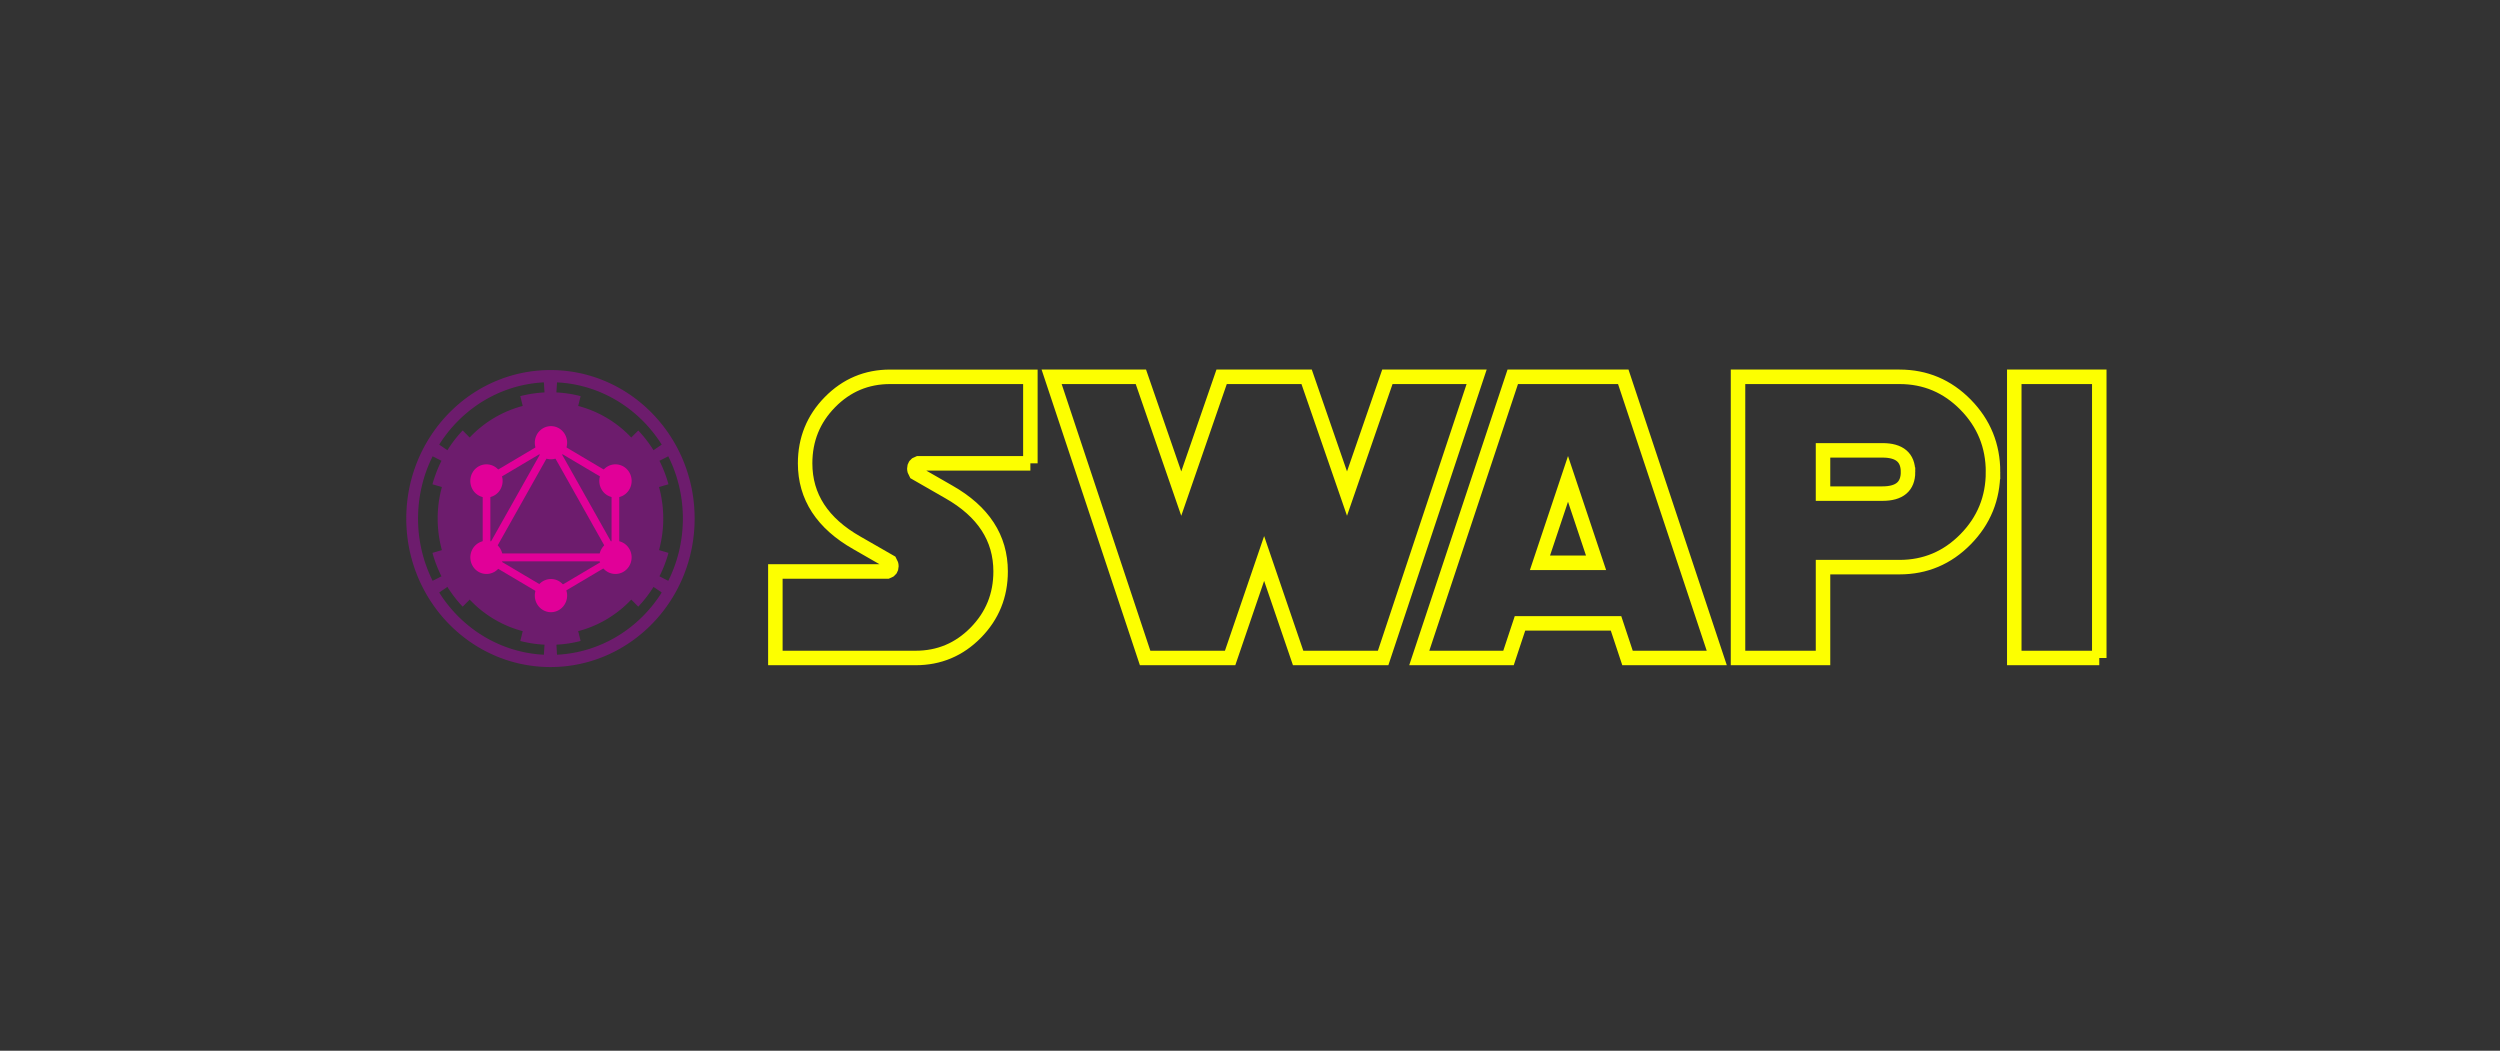 <svg width="345" height="145" xmlns="http://www.w3.org/2000/svg"><g fill="none" fill-rule="evenodd"><path fill="#333" d="M0 0h345v145H0z"/><path d="M142.191 63.939h-15.484c-.352.12-.528.358-.528.716 0 .2.059.398.176.597l4.575 2.627c4.77 2.706 7.155 6.367 7.155 10.983 0 3.303-1.143 6.119-3.43 8.447-2.288 2.328-5.054 3.492-8.3 3.492H107V78.862h15.484c.352-.12.528-.358.528-.716 0-.2-.059-.398-.176-.597l-4.575-2.627c-4.77-2.706-7.155-6.367-7.155-10.983 0-3.303 1.143-6.119 3.43-8.447 2.288-2.328 5.055-3.492 8.3-3.492h19.355v11.939zM203.775 52l-12.903 38.801h-11.73l-4.692-13.73-4.693 13.73h-11.73L145.124 52h12.317l5.571 16.117L168.584 52h11.73l5.573 16.117L191.459 52h12.316zm33.139 38.801h-12.317l-1.584-4.775h-13.255l-1.584 4.775h-12.317L208.761 52h15.25l12.903 38.801zm-16.657-13.133l-3.871-11.58-3.871 11.58h7.742zm54.78-12.535c0 3.621-1.26 6.715-3.783 9.282-2.522 2.567-5.562 3.85-9.12 3.85h-10.557v12.536h-11.73V52h22.287c3.558 0 6.598 1.283 9.12 3.85 2.522 2.567 3.783 5.661 3.783 9.283zm-11.73 0c0-1.99-1.173-2.985-3.519-2.985h-8.211v5.97h8.211c2.346 0 3.52-.996 3.52-2.985zM289.7 90.8h-11.73V52h11.73v38.801z" stroke="#FDFF00" stroke-width="2"/><g fill-rule="nonzero"><path d="M75.963 51.068c-10.983 0-19.897 9.18-19.897 20.493 0 11.311 8.914 20.492 19.897 20.492 10.983 0 19.897-9.18 19.897-20.492 0-11.312-8.914-20.493-19.897-20.493zm-.939 1.7h.034l.084 1.389a16.408 16.408 0 0 0-3.341.51l.334 1.354a15.452 15.452 0 0 0-7.317 4.357l-.969-.976a17.423 17.423 0 0 0-2.106 2.727l-1.134-.771c3.096-4.93 8.37-8.275 14.415-8.59zm1.844 0c6.06.305 11.347 3.65 14.45 8.59l-1.135.771a17.445 17.445 0 0 0-2.102-2.723l-.968.972a15.455 15.455 0 0 0-7.322-4.357l.334-1.354a16.408 16.408 0 0 0-3.341-.51l.084-1.39zM59.704 62.97l1.218.618a17.613 17.613 0 0 0-1.243 3.242l1.302.379a16.47 16.47 0 0 0-.583 4.352c0 1.51.204 2.97.583 4.356l-1.302.379c.309 1.13.73 2.212 1.243 3.237l-1.218.618a19.181 19.181 0 0 1-2.013-8.59c0-3.095.726-6.015 2.013-8.591zm32.518 0a19.181 19.181 0 0 1 2.014 8.59c0 3.095-.727 6.015-2.014 8.591l-1.218-.618a17.598 17.598 0 0 0 1.244-3.237l-1.303-.38c.38-1.385.584-2.846.584-4.355a16.47 16.47 0 0 0-.584-4.352l1.303-.38a17.624 17.624 0 0 0-1.244-3.24l1.218-.62zm-30.48 18.022c.615.98 1.32 1.895 2.107 2.727l.969-.976a15.452 15.452 0 0 0 7.317 4.357l-.334 1.354c1.077.281 2.194.454 3.341.51l-.084 1.39c-6.06-.306-11.347-3.652-14.449-8.59l1.134-.772zm28.446 0l1.13.771c-3.103 4.94-8.39 8.285-14.45 8.59l-.084-1.389a16.408 16.408 0 0 0 3.341-.51l-.334-1.354a15.455 15.455 0 0 0 7.322-4.357l.968.972a17.443 17.443 0 0 0 2.107-2.723z" fill="#6D1C6D"/><g fill="#E10098"><path d="M66.929 78.374l-.919-.544 10.23-18.186.919.544z"/><path d="M65.8 76.377h20.46v1.088H65.8z"/><path d="M76.439 83.053l-10.234-6.065.53-.942 10.234 6.065-.53.942zm8.89-15.806l-10.234-6.064.53-.943 10.234 6.065-.53.942z"/><path d="M66.738 67.243l-.53-.942 10.234-6.065.53.943z"/><path d="M85.14 78.374L74.91 60.188l.919-.544 10.23 18.186-.918.544zM66.612 65.58h1.06v12.129h-1.06v-12.13zm17.784 0h1.06v12.129h-1.06v-12.13z"/><path d="M76.258 82.592l-.463-.823 8.901-5.274.463.823z"/><path d="M86.86 78.062a2.202 2.202 0 0 1-3.046.84c-1.067-.63-1.431-2.033-.818-3.128a2.202 2.202 0 0 1 3.047-.84c1.073.637 1.438 2.033.818 3.128M69.064 67.513a2.202 2.202 0 0 1-3.047.84c-1.067-.63-1.43-2.033-.817-3.128a2.202 2.202 0 0 1 3.047-.84c1.066.637 1.43 2.033.817 3.128m-3.858 10.549c-.613-1.095-.25-2.491.818-3.127 1.066-.63 2.427-.256 3.047.839.613 1.095.249 2.491-.818 3.127a2.2 2.2 0 0 1-3.047-.839m17.797-10.549c-.614-1.095-.25-2.491.817-3.127 1.067-.63 2.428-.256 3.047.839.614 1.095.25 2.491-.817 3.127a2.202 2.202 0 0 1-3.047-.839m-6.97 16.968c-1.232 0-2.229-1.023-2.229-2.289 0-1.265.997-2.288 2.23-2.288 1.232 0 2.229 1.023 2.229 2.288 0 1.26-.997 2.289-2.23 2.289m0-21.099c-1.232 0-2.229-1.022-2.229-2.288 0-1.265.997-2.288 2.23-2.288 1.232 0 2.229 1.023 2.229 2.288 0 1.266-.997 2.288-2.23 2.288"/></g></g></g></svg>